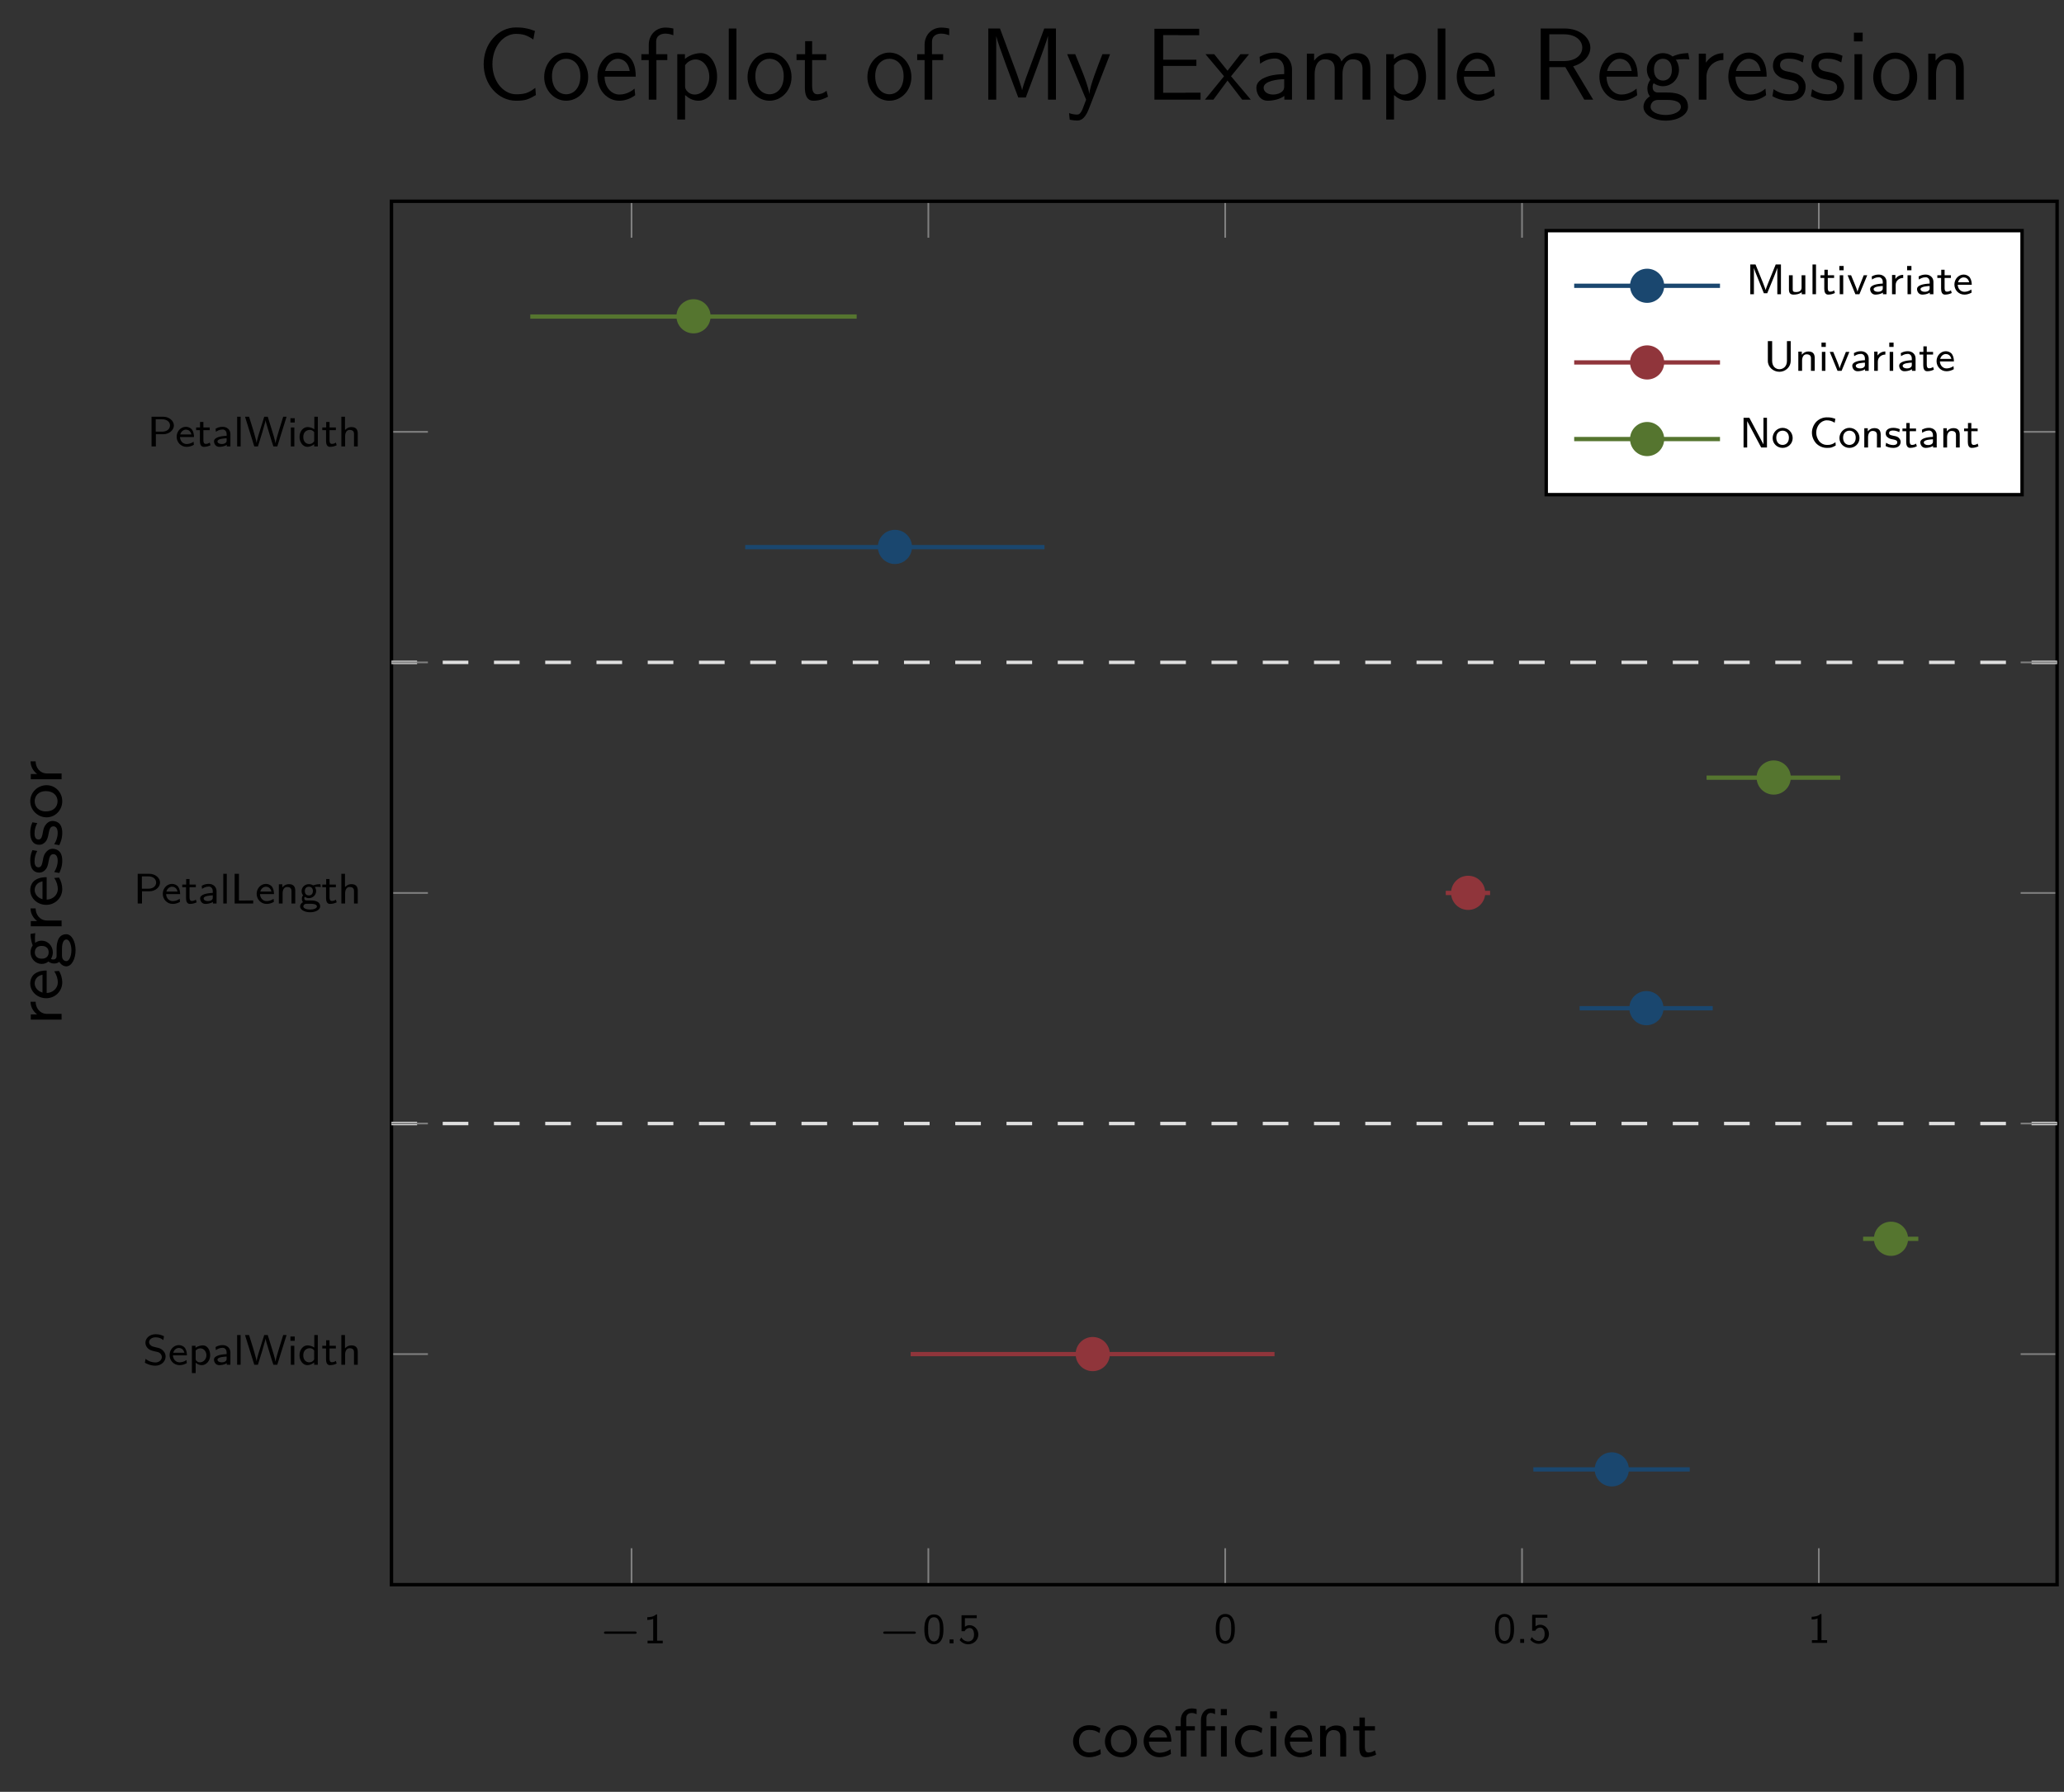 <?xml version="1.0" encoding="UTF-8"?>
<svg xmlns="http://www.w3.org/2000/svg" xmlns:xlink="http://www.w3.org/1999/xlink" width="239.777pt" height="208.204pt" viewBox="0 0 239.777 208.204" version="1.2">
<rect x="0" y="0" width="239.777" height="208.204" fill="#333333" stroke="none"/>
<defs>
<g>
<symbol overflow="visible" id="glyph0-0">
<path style="stroke:none;" d=""/>
</symbol>
<symbol overflow="visible" id="glyph0-1">
<path style="stroke:none;" d="M 4.375 -1.109 C 4.453 -1.109 4.594 -1.109 4.594 -1.234 C 4.594 -1.375 4.453 -1.375 4.375 -1.375 L 1.016 -1.375 C 0.922 -1.375 0.797 -1.375 0.797 -1.234 C 0.797 -1.109 0.922 -1.109 1.016 -1.109 Z M 4.375 -1.109 "/>
</symbol>
<symbol overflow="visible" id="glyph1-0">
<path style="stroke:none;" d=""/>
</symbol>
<symbol overflow="visible" id="glyph1-1">
<path style="stroke:none;" d="M 2.25 0 L 2.25 -0.312 L 1.594 -0.312 L 1.594 -3.359 L 1.484 -3.359 C 1.156 -3.062 0.75 -3.047 0.453 -3.031 L 0.453 -2.719 C 0.656 -2.734 0.906 -2.734 1.141 -2.844 L 1.141 -0.312 L 0.484 -0.312 L 0.484 0 Z M 2.25 0 "/>
</symbol>
<symbol overflow="visible" id="glyph1-2">
<path style="stroke:none;" d="M 2.422 -1.609 C 2.422 -1.859 2.422 -2.438 2.188 -2.844 C 1.938 -3.297 1.562 -3.359 1.312 -3.359 C 1.094 -3.359 0.703 -3.297 0.453 -2.859 C 0.219 -2.469 0.203 -1.922 0.203 -1.609 C 0.203 -1.25 0.234 -0.797 0.438 -0.422 C 0.656 -0.016 1.031 0.109 1.312 0.109 C 1.812 0.109 2.094 -0.188 2.234 -0.5 C 2.406 -0.844 2.422 -1.312 2.422 -1.609 Z M 2 -1.672 C 2 -1.344 2 -0.984 1.875 -0.656 C 1.734 -0.297 1.484 -0.219 1.312 -0.219 C 1.109 -0.219 0.875 -0.344 0.75 -0.703 C 0.641 -1 0.641 -1.312 0.641 -1.672 C 0.641 -2.141 0.641 -3.031 1.312 -3.031 C 2 -3.031 2 -2.141 2 -1.672 Z M 2 -1.672 "/>
</symbol>
<symbol overflow="visible" id="glyph1-3">
<path style="stroke:none;" d="M 0.953 0 L 0.953 -0.453 L 0.5 -0.453 L 0.5 0 Z M 0.953 0 "/>
</symbol>
<symbol overflow="visible" id="glyph1-4">
<path style="stroke:none;" d="M 2.375 -1.016 C 2.375 -1.625 1.906 -2.109 1.359 -2.109 C 1.156 -2.109 0.969 -2.047 0.812 -1.922 L 0.812 -2.922 L 2.188 -2.922 L 2.188 -3.266 L 0.422 -3.266 L 0.422 -1.406 L 0.781 -1.406 C 0.906 -1.672 1.141 -1.781 1.359 -1.781 C 1.562 -1.781 1.875 -1.656 1.875 -1.016 C 1.875 -0.375 1.453 -0.219 1.203 -0.219 C 0.875 -0.219 0.562 -0.391 0.391 -0.688 L 0.203 -0.375 C 0.438 -0.078 0.812 0.109 1.203 0.109 C 1.859 0.109 2.375 -0.406 2.375 -1.016 Z M 2.375 -1.016 "/>
</symbol>
<symbol overflow="visible" id="glyph1-5">
<path style="stroke:none;" d="M 2.641 -0.953 C 2.641 -1.359 2.406 -1.578 2.297 -1.688 C 2.094 -1.891 1.859 -1.953 1.484 -2.031 C 1.172 -2.109 1.016 -2.141 0.906 -2.266 C 0.828 -2.328 0.719 -2.438 0.719 -2.625 C 0.719 -2.906 1 -3.188 1.484 -3.188 C 1.859 -3.188 2.125 -3.078 2.375 -2.859 L 2.453 -3.312 C 2.141 -3.469 1.859 -3.547 1.484 -3.547 C 0.734 -3.547 0.297 -3.047 0.297 -2.562 C 0.297 -2.359 0.359 -2.125 0.594 -1.891 C 0.812 -1.688 1.047 -1.641 1.359 -1.562 C 1.781 -1.469 1.891 -1.453 2.031 -1.297 C 2.125 -1.203 2.203 -1.062 2.203 -0.891 C 2.203 -0.594 1.922 -0.266 1.453 -0.266 C 1.156 -0.266 0.703 -0.359 0.312 -0.688 L 0.234 -0.234 C 0.484 -0.094 0.891 0.109 1.453 0.109 C 2.141 0.109 2.641 -0.391 2.641 -0.953 Z M 2.641 -0.953 "/>
</symbol>
<symbol overflow="visible" id="glyph1-6">
<path style="stroke:none;" d="M 2.188 -1.094 C 2.188 -1.312 2.156 -1.656 1.969 -1.938 C 1.781 -2.188 1.484 -2.281 1.25 -2.281 C 0.641 -2.281 0.172 -1.75 0.172 -1.125 C 0.172 -0.484 0.672 0.047 1.328 0.047 C 1.609 0.047 1.906 -0.031 2.172 -0.188 L 2.141 -0.547 C 1.859 -0.344 1.547 -0.281 1.328 -0.281 C 0.906 -0.281 0.578 -0.625 0.562 -1.094 Z M 1.891 -1.391 L 0.594 -1.391 C 0.703 -1.781 1 -1.953 1.25 -1.953 C 1.469 -1.953 1.781 -1.844 1.891 -1.391 Z M 1.891 -1.391 "/>
</symbol>
<symbol overflow="visible" id="glyph1-7">
<path style="stroke:none;" d="M 2.547 -1.109 C 2.547 -1.703 2.219 -2.25 1.719 -2.25 C 1.5 -2.25 1.125 -2.188 0.844 -1.969 L 0.844 -2.203 L 0.422 -2.203 L 0.422 0.969 L 0.859 0.969 L 0.859 -0.234 C 1.125 0 1.406 0.047 1.562 0.047 C 2.094 0.047 2.547 -0.453 2.547 -1.109 Z M 2.109 -1.109 C 2.109 -0.609 1.734 -0.281 1.344 -0.281 C 1.281 -0.281 1.156 -0.281 1.031 -0.391 C 0.875 -0.5 0.859 -0.578 0.859 -0.672 L 0.859 -1.656 C 0.969 -1.781 1.156 -1.906 1.406 -1.906 C 1.797 -1.906 2.109 -1.547 2.109 -1.109 Z M 2.109 -1.109 "/>
</symbol>
<symbol overflow="visible" id="glyph1-8">
<path style="stroke:none;" d="M 2.172 0 L 2.172 -1.438 C 2.172 -1.938 1.781 -2.281 1.281 -2.281 C 0.969 -2.281 0.734 -2.219 0.453 -2.062 L 0.484 -1.703 C 0.656 -1.812 0.891 -1.969 1.281 -1.969 C 1.5 -1.969 1.734 -1.797 1.734 -1.422 L 1.734 -1.234 C 1 -1.203 0.266 -1.047 0.266 -0.594 C 0.266 -0.344 0.438 0.047 0.875 0.047 C 1.094 0.047 1.484 0 1.75 -0.188 L 1.75 0 Z M 1.734 -0.703 C 1.734 -0.609 1.734 -0.484 1.562 -0.375 C 1.406 -0.281 1.203 -0.281 1.156 -0.281 C 0.875 -0.281 0.672 -0.406 0.672 -0.594 C 0.672 -0.906 1.516 -0.938 1.734 -0.953 Z M 1.734 -0.703 "/>
</symbol>
<symbol overflow="visible" id="glyph1-9">
<path style="stroke:none;" d="M 0.828 0 L 0.828 -3.453 L 0.422 -3.453 L 0.422 0 Z M 0.828 0 "/>
</symbol>
<symbol overflow="visible" id="glyph1-10">
<path style="stroke:none;" d="M 4.906 -3.453 L 4.516 -3.453 L 4.031 -1.891 C 4 -1.781 3.656 -0.672 3.625 -0.391 L 3.609 -0.391 C 3.594 -0.656 3.234 -1.812 3.219 -1.844 L 2.719 -3.453 L 2.312 -3.453 L 1.844 -1.953 C 1.781 -1.781 1.453 -0.719 1.422 -0.406 C 1.391 -0.703 1.031 -1.891 1.016 -1.953 L 0.547 -3.453 L 0.078 -3.453 L 1.156 0 L 1.578 0 L 2.094 -1.672 L 2.328 -2.5 C 2.406 -2.75 2.453 -2.922 2.469 -3.047 C 2.5 -2.812 2.625 -2.406 2.719 -2.109 L 3.125 -0.766 L 3.375 0 L 3.828 0 Z M 4.906 -3.453 "/>
</symbol>
<symbol overflow="visible" id="glyph1-11">
<path style="stroke:none;" d="M 0.828 0 L 0.828 -2.203 L 0.422 -2.203 L 0.422 0 Z M 0.875 -2.781 L 0.875 -3.281 L 0.375 -3.281 L 0.375 -2.781 Z M 0.875 -2.781 "/>
</symbol>
<symbol overflow="visible" id="glyph1-12">
<path style="stroke:none;" d="M 2.297 0 L 2.297 -3.453 L 1.891 -3.453 L 1.891 -2 C 1.562 -2.219 1.234 -2.25 1.094 -2.25 C 0.578 -2.25 0.172 -1.734 0.172 -1.109 C 0.172 -0.469 0.578 0.047 1.078 0.047 C 1.391 0.047 1.672 -0.094 1.875 -0.266 L 1.875 0 Z M 1.875 -0.609 C 1.75 -0.406 1.562 -0.281 1.312 -0.281 C 0.969 -0.281 0.609 -0.516 0.609 -1.094 C 0.609 -1.719 1.031 -1.922 1.375 -1.922 C 1.562 -1.922 1.734 -1.844 1.875 -1.672 Z M 1.875 -0.609 "/>
</symbol>
<symbol overflow="visible" id="glyph1-13">
<path style="stroke:none;" d="M 1.766 -0.141 L 1.672 -0.453 C 1.516 -0.328 1.344 -0.297 1.203 -0.297 C 0.984 -0.297 0.938 -0.5 0.938 -0.719 L 0.938 -1.891 L 1.672 -1.891 L 1.672 -2.203 L 0.938 -2.203 L 0.938 -2.844 L 0.547 -2.844 L 0.547 -2.203 L 0.094 -2.203 L 0.094 -1.891 L 0.531 -1.891 L 0.531 -0.641 C 0.531 -0.297 0.625 0.047 0.984 0.047 C 1.344 0.047 1.609 -0.062 1.766 -0.141 Z M 1.766 -0.141 "/>
</symbol>
<symbol overflow="visible" id="glyph1-14">
<path style="stroke:none;" d="M 2.312 0 L 2.312 -1.469 C 2.312 -1.859 2.203 -2.25 1.578 -2.25 C 1.156 -2.25 0.922 -2 0.828 -1.906 L 0.828 -3.453 L 0.406 -3.453 L 0.406 0 L 0.844 0 L 0.844 -1.203 C 0.844 -1.531 0.984 -1.922 1.359 -1.922 C 1.875 -1.922 1.875 -1.578 1.875 -1.438 L 1.875 0 Z M 2.312 0 "/>
</symbol>
<symbol overflow="visible" id="glyph1-15">
<path style="stroke:none;" d="M 3.078 -2.438 C 3.078 -2.969 2.547 -3.453 1.828 -3.453 L 0.484 -3.453 L 0.484 0 L 0.984 0 L 0.984 -1.422 L 1.859 -1.422 C 2.5 -1.422 3.078 -1.875 3.078 -2.438 Z M 2.625 -2.438 C 2.625 -2.031 2.281 -1.719 1.703 -1.719 L 0.969 -1.719 L 0.969 -3.156 L 1.703 -3.156 C 2.266 -3.156 2.625 -2.859 2.625 -2.438 Z M 2.625 -2.438 "/>
</symbol>
<symbol overflow="visible" id="glyph1-16">
<path style="stroke:none;" d="M 2.641 0 L 2.641 -0.359 L 1.234 -0.344 L 0.984 -0.344 L 0.984 -3.453 L 0.484 -3.453 L 0.484 0 Z M 2.641 0 "/>
</symbol>
<symbol overflow="visible" id="glyph1-17">
<path style="stroke:none;" d="M 2.312 0 L 2.312 -1.469 C 2.312 -1.859 2.203 -2.25 1.578 -2.25 C 1.297 -2.25 1.031 -2.141 0.812 -1.875 L 0.812 -2.234 L 0.406 -2.234 L 0.406 0 L 0.844 0 L 0.844 -1.203 C 0.844 -1.531 0.984 -1.922 1.359 -1.922 C 1.875 -1.922 1.875 -1.578 1.875 -1.438 L 1.875 0 Z M 2.312 0 "/>
</symbol>
<symbol overflow="visible" id="glyph1-18">
<path style="stroke:none;" d="M 2.562 -1.922 L 2.5 -2.25 C 2.391 -2.25 2.062 -2.25 1.672 -2.109 C 1.484 -2.219 1.312 -2.25 1.172 -2.25 C 0.688 -2.25 0.328 -1.875 0.328 -1.453 C 0.328 -1.266 0.375 -1.094 0.5 -0.953 C 0.422 -0.875 0.359 -0.734 0.359 -0.547 C 0.359 -0.344 0.438 -0.219 0.484 -0.156 C 0.203 0 0.156 0.219 0.156 0.344 C 0.156 0.719 0.672 1.016 1.312 1.016 C 1.969 1.016 2.484 0.719 2.484 0.344 C 2.484 -0.359 1.609 -0.359 1.406 -0.359 L 0.938 -0.359 C 0.859 -0.359 0.641 -0.359 0.641 -0.609 C 0.641 -0.719 0.688 -0.766 0.688 -0.781 C 0.859 -0.672 1.031 -0.625 1.172 -0.625 C 1.656 -0.625 2.016 -1.016 2.016 -1.438 C 2.016 -1.594 1.969 -1.75 1.891 -1.875 C 1.859 -1.906 1.859 -1.922 1.859 -1.922 C 1.859 -1.938 2.156 -1.938 2.188 -1.938 C 2.188 -1.938 2.375 -1.938 2.562 -1.922 Z M 1.641 -1.453 C 1.641 -1.062 1.391 -0.938 1.172 -0.938 C 0.906 -0.938 0.703 -1.109 0.703 -1.438 C 0.703 -1.828 0.953 -1.953 1.172 -1.953 C 1.438 -1.953 1.641 -1.781 1.641 -1.453 Z M 2.109 0.344 C 2.109 0.562 1.734 0.703 1.312 0.703 C 0.906 0.703 0.531 0.562 0.531 0.344 C 0.531 0.328 0.531 0.031 0.922 0.031 L 1.406 0.031 C 1.516 0.031 2.109 0.031 2.109 0.344 Z M 2.109 0.344 "/>
</symbol>
<symbol overflow="visible" id="glyph1-19">
<path style="stroke:none;" d="M 4.078 0 L 4.078 -3.453 L 3.469 -3.453 L 2.766 -1.719 C 2.703 -1.578 2.344 -0.703 2.297 -0.484 C 2.266 -0.641 2.031 -1.203 1.984 -1.344 L 1.125 -3.453 L 0.516 -3.453 L 0.516 0 L 0.938 0 L 0.938 -3.047 C 0.984 -2.875 1.234 -2.219 1.266 -2.172 L 2.094 -0.109 L 2.484 -0.109 L 3.234 -1.938 C 3.234 -1.938 3.578 -2.781 3.656 -3.062 L 3.656 0 Z M 4.078 0 "/>
</symbol>
<symbol overflow="visible" id="glyph1-20">
<path style="stroke:none;" d="M 2.312 0 L 2.312 -2.203 L 1.875 -2.203 L 1.875 -0.766 C 1.875 -0.375 1.547 -0.25 1.25 -0.25 C 0.891 -0.25 0.844 -0.344 0.844 -0.578 L 0.844 -2.203 L 0.406 -2.203 L 0.406 -0.547 C 0.406 -0.094 0.609 0.047 0.953 0.047 C 1.156 0.047 1.594 0.016 1.891 -0.234 L 1.891 0 Z M 2.312 0 "/>
</symbol>
<symbol overflow="visible" id="glyph1-21">
<path style="stroke:none;" d="M 2.359 -2.203 L 1.953 -2.203 C 1.281 -0.547 1.25 -0.406 1.234 -0.297 L 1.219 -0.297 C 1.188 -0.484 1.047 -0.828 0.891 -1.219 L 0.484 -2.203 L 0.078 -2.203 L 0.984 0 L 1.453 0 Z M 2.359 -2.203 "/>
</symbol>
<symbol overflow="visible" id="glyph1-22">
<path style="stroke:none;" d="M 1.719 -1.891 L 1.719 -2.25 C 1.312 -2.25 1 -2.047 0.812 -1.781 L 0.812 -2.234 L 0.422 -2.234 L 0.422 0 L 0.844 0 L 0.844 -1.062 C 0.844 -1.594 1.281 -1.891 1.719 -1.891 Z M 1.719 -1.891 "/>
</symbol>
<symbol overflow="visible" id="glyph1-23">
<path style="stroke:none;" d="M 3.141 -1.156 L 3.141 -3.453 L 2.703 -3.453 L 2.703 -1.156 C 2.703 -0.484 2.25 -0.188 1.828 -0.188 C 1.406 -0.188 0.984 -0.5 0.984 -1.156 L 0.984 -3.453 L 0.484 -3.453 L 0.484 -1.156 C 0.484 -0.438 1.109 0.109 1.828 0.109 C 2.531 0.109 3.141 -0.438 3.141 -1.156 Z M 3.141 -1.156 "/>
</symbol>
<symbol overflow="visible" id="glyph1-24">
<path style="stroke:none;" d="M 3.219 0 L 3.219 -3.453 L 2.812 -3.453 L 2.812 -0.391 L 2.797 -0.391 L 1.172 -3.453 L 0.5 -3.453 L 0.5 0 L 0.922 0 L 0.922 -3.062 L 2.547 0 Z M 3.219 0 "/>
</symbol>
<symbol overflow="visible" id="glyph1-25">
<path style="stroke:none;" d="M 2.484 -1.094 C 2.484 -1.75 1.969 -2.281 1.312 -2.281 C 0.672 -2.281 0.156 -1.734 0.156 -1.094 C 0.156 -0.453 0.672 0.047 1.312 0.047 C 1.969 0.047 2.484 -0.453 2.484 -1.094 Z M 2.047 -1.141 C 2.047 -0.578 1.703 -0.297 1.312 -0.297 C 0.922 -0.297 0.578 -0.578 0.578 -1.141 C 0.578 -1.703 0.953 -1.953 1.312 -1.953 C 1.688 -1.953 2.047 -1.688 2.047 -1.141 Z M 2.047 -1.141 "/>
</symbol>
<symbol overflow="visible" id="glyph1-26">
<path style="stroke:none;" d="M 3.094 -0.234 L 3.062 -0.609 C 2.906 -0.5 2.75 -0.406 2.578 -0.359 C 2.406 -0.297 2.219 -0.297 2.047 -0.297 C 1.719 -0.297 1.406 -0.453 1.188 -0.703 C 0.953 -1 0.828 -1.359 0.828 -1.719 C 0.828 -2.094 0.953 -2.453 1.188 -2.734 C 1.406 -2.984 1.719 -3.156 2.047 -3.156 C 2.203 -3.156 2.359 -3.141 2.516 -3.094 C 2.672 -3.047 2.828 -2.969 2.969 -2.875 L 3.047 -3.328 C 2.875 -3.391 2.719 -3.438 2.547 -3.469 C 2.391 -3.5 2.219 -3.5 2.047 -3.5 C 1.594 -3.5 1.156 -3.312 0.828 -2.984 C 0.516 -2.641 0.328 -2.188 0.328 -1.719 C 0.328 -1.25 0.516 -0.812 0.828 -0.469 C 1.156 -0.141 1.594 0.047 2.047 0.047 C 2.234 0.047 2.422 0.047 2.594 0 C 2.766 -0.047 2.938 -0.141 3.094 -0.234 Z M 3.094 -0.234 "/>
</symbol>
<symbol overflow="visible" id="glyph1-27">
<path style="stroke:none;" d="M 1.906 -0.641 C 1.906 -0.734 1.891 -0.922 1.688 -1.125 C 1.5 -1.281 1.328 -1.312 1.078 -1.359 C 0.797 -1.422 0.562 -1.453 0.562 -1.672 C 0.562 -1.969 0.922 -1.969 1 -1.969 C 1.281 -1.969 1.5 -1.906 1.75 -1.781 L 1.812 -2.125 C 1.469 -2.266 1.234 -2.281 1.047 -2.281 C 0.922 -2.281 0.172 -2.281 0.172 -1.625 C 0.172 -1.391 0.297 -1.25 0.375 -1.203 C 0.547 -1.031 0.75 -0.984 1.016 -0.938 C 1.25 -0.891 1.516 -0.844 1.516 -0.594 C 1.516 -0.281 1.109 -0.281 1.031 -0.281 C 0.719 -0.281 0.422 -0.406 0.219 -0.547 L 0.156 -0.172 C 0.312 -0.078 0.625 0.047 1.031 0.047 C 1.25 0.047 1.469 0.016 1.656 -0.125 C 1.844 -0.266 1.906 -0.484 1.906 -0.641 Z M 1.906 -0.641 "/>
</symbol>
<symbol overflow="visible" id="glyph2-0">
<path style="stroke:none;" d=""/>
</symbol>
<symbol overflow="visible" id="glyph2-1">
<path style="stroke:none;" d="M 3.5 -0.281 L 3.453 -0.859 C 3.062 -0.609 2.625 -0.469 2.141 -0.469 C 1.406 -0.469 0.969 -1.062 0.969 -1.766 C 0.969 -2.375 1.297 -3.094 2.156 -3.094 C 2.703 -3.094 2.953 -2.984 3.359 -2.734 L 3.453 -3.297 C 2.984 -3.547 2.781 -3.641 2.156 -3.641 C 0.969 -3.641 0.281 -2.688 0.281 -1.766 C 0.281 -0.797 1.047 0.078 2.125 0.078 C 2.688 0.078 3.156 -0.094 3.5 -0.281 Z M 3.5 -0.281 "/>
</symbol>
<symbol overflow="visible" id="glyph2-2">
<path style="stroke:none;" d="M 3.969 -1.734 C 3.969 -2.781 3.141 -3.641 2.109 -3.641 C 1.078 -3.641 0.234 -2.781 0.234 -1.734 C 0.234 -0.734 1.078 0.078 2.109 0.078 C 3.141 0.078 3.969 -0.734 3.969 -1.734 Z M 3.281 -1.828 C 3.281 -0.922 2.719 -0.469 2.109 -0.469 C 1.469 -0.469 0.922 -0.922 0.922 -1.828 C 0.922 -2.719 1.516 -3.125 2.109 -3.125 C 2.703 -3.125 3.281 -2.703 3.281 -1.828 Z M 3.281 -1.828 "/>
</symbol>
<symbol overflow="visible" id="glyph2-3">
<path style="stroke:none;" d="M 3.5 -1.734 C 3.5 -2.109 3.453 -2.641 3.141 -3.094 C 2.859 -3.5 2.375 -3.641 2 -3.641 C 1.031 -3.641 0.281 -2.797 0.281 -1.781 C 0.281 -0.766 1.078 0.078 2.125 0.078 C 2.578 0.078 3.062 -0.062 3.453 -0.297 L 3.406 -0.859 C 2.969 -0.547 2.469 -0.438 2.125 -0.438 C 1.438 -0.438 0.906 -1.016 0.891 -1.734 Z M 3.016 -2.219 L 0.938 -2.219 C 1.125 -2.844 1.594 -3.125 2 -3.125 C 2.344 -3.125 2.859 -2.953 3.016 -2.219 Z M 3.016 -2.219 "/>
</symbol>
<symbol overflow="visible" id="glyph2-4">
<path style="stroke:none;" d="M 6.203 -4.797 L 6.203 -5.516 L 5.5 -5.516 L 5.5 -4.797 Z M 6.188 0 L 6.188 -3.531 L 5.516 -3.531 L 5.516 0 Z M 4.828 -3.031 L 4.828 -3.531 L 3.828 -3.531 L 3.828 -4.453 C 3.828 -4.922 4.094 -5.062 4.328 -5.062 C 4.562 -5.062 4.75 -4.969 4.828 -4.922 L 4.828 -5.516 C 4.641 -5.578 4.578 -5.594 4.328 -5.594 C 3.688 -5.594 3.188 -5.016 3.188 -4.219 L 3.188 0 L 3.844 0 L 3.844 -3.031 Z M 2.688 -4.922 L 2.688 -5.516 C 2.609 -5.531 2.375 -5.594 2.109 -5.594 C 1.375 -5.594 0.844 -5 0.844 -4.219 L 0.844 -3.531 L 0.234 -3.531 L 0.234 -3.031 L 0.844 -3.031 L 0.844 0 L 1.516 0 L 1.516 -3.031 L 2.484 -3.031 L 2.484 -3.531 L 1.484 -3.531 L 1.484 -4.438 C 1.484 -4.984 1.891 -5.062 2.109 -5.062 C 2.297 -5.062 2.5 -5.016 2.688 -4.922 Z M 2.688 -4.922 "/>
</symbol>
<symbol overflow="visible" id="glyph2-5">
<path style="stroke:none;" d="M 1.328 0 L 1.328 -3.531 L 0.672 -3.531 L 0.672 0 Z M 1.406 -4.438 L 1.406 -5.25 L 0.609 -5.25 L 0.609 -4.438 Z M 1.406 -4.438 "/>
</symbol>
<symbol overflow="visible" id="glyph2-6">
<path style="stroke:none;" d="M 3.688 0 L 3.688 -2.344 C 3.688 -2.969 3.516 -3.609 2.531 -3.609 C 2.078 -3.609 1.641 -3.422 1.297 -3 L 1.297 -3.578 L 0.656 -3.578 L 0.656 0 L 1.344 0 L 1.344 -1.922 C 1.344 -2.453 1.578 -3.078 2.188 -3.078 C 3 -3.078 3 -2.531 3 -2.297 L 3 0 Z M 3.688 0 "/>
</symbol>
<symbol overflow="visible" id="glyph2-7">
<path style="stroke:none;" d="M 2.812 -0.219 L 2.672 -0.719 C 2.406 -0.531 2.141 -0.469 1.906 -0.469 C 1.578 -0.469 1.5 -0.797 1.5 -1.156 L 1.5 -3.031 L 2.672 -3.031 L 2.672 -3.531 L 1.5 -3.531 L 1.5 -4.531 L 0.875 -4.531 L 0.875 -3.531 L 0.156 -3.531 L 0.156 -3.031 L 0.859 -3.031 L 0.859 -1.016 C 0.859 -0.484 0.984 0.078 1.562 0.078 C 2.141 0.078 2.578 -0.109 2.812 -0.219 Z M 2.812 -0.219 "/>
</symbol>
<symbol overflow="visible" id="glyph3-0">
<path style="stroke:none;" d=""/>
</symbol>
<symbol overflow="visible" id="glyph3-1">
<path style="stroke:none;" d="M -3.016 -2.75 L -3.609 -2.75 C -3.594 -2.094 -3.266 -1.609 -2.844 -1.281 L -3.578 -1.281 L -3.578 -0.672 L 0 -0.672 L 0 -1.344 L -1.688 -1.344 C -2.547 -1.344 -3.016 -2.062 -3.016 -2.75 Z M -3.016 -2.75 "/>
</symbol>
<symbol overflow="visible" id="glyph3-2">
<path style="stroke:none;" d="M -1.734 -3.5 C -2.109 -3.5 -2.641 -3.453 -3.094 -3.141 C -3.5 -2.859 -3.641 -2.375 -3.641 -2 C -3.641 -1.031 -2.797 -0.281 -1.781 -0.281 C -0.766 -0.281 0.078 -1.078 0.078 -2.125 C 0.078 -2.578 -0.062 -3.062 -0.297 -3.453 L -0.859 -3.406 C -0.547 -2.969 -0.438 -2.469 -0.438 -2.125 C -0.438 -1.438 -1.016 -0.906 -1.734 -0.891 Z M -2.219 -3.016 L -2.219 -0.938 C -2.844 -1.125 -3.125 -1.594 -3.125 -2 C -3.125 -2.344 -2.953 -2.859 -2.219 -3.016 Z M -2.219 -3.016 "/>
</symbol>
<symbol overflow="visible" id="glyph3-3">
<path style="stroke:none;" d="M -3.062 -4.094 L -3.609 -4 C -3.609 -3.812 -3.594 -3.281 -3.359 -2.688 L -3.359 -2.672 C -3.547 -2.375 -3.609 -2.109 -3.609 -1.875 C -3.609 -1.094 -3 -0.516 -2.312 -0.516 C -2.031 -0.516 -1.75 -0.609 -1.531 -0.797 C -1.391 -0.688 -1.172 -0.562 -0.859 -0.562 C -0.562 -0.562 -0.359 -0.688 -0.266 -0.766 C -0.016 -0.328 0.359 -0.234 0.547 -0.234 C 1.156 -0.234 1.625 -1.078 1.625 -2.109 C 1.625 -3.141 1.156 -3.969 0.547 -3.969 C -0.578 -3.969 -0.578 -2.578 -0.578 -2.234 L -0.578 -1.5 C -0.578 -1.375 -0.578 -1.031 -0.984 -1.031 C -1.141 -1.031 -1.219 -1.094 -1.234 -1.094 C -1.062 -1.375 -1.016 -1.656 -1.016 -1.859 C -1.016 -2.641 -1.625 -3.219 -2.297 -3.219 C -2.562 -3.219 -2.781 -3.156 -3 -3.016 C -3.047 -2.969 -3.062 -2.969 -3.062 -2.969 C -3.094 -2.969 -3.094 -3.453 -3.094 -3.5 C -3.094 -3.5 -3.094 -3.797 -3.062 -4.094 Z M -2.312 -2.609 C -1.688 -2.609 -1.5 -2.219 -1.5 -1.875 C -1.5 -1.438 -1.766 -1.125 -2.297 -1.125 C -2.922 -1.125 -3.109 -1.531 -3.109 -1.859 C -3.109 -2.297 -2.844 -2.609 -2.312 -2.609 Z M 0.562 -3.359 C 0.891 -3.359 1.141 -2.766 1.141 -2.109 C 1.141 -1.438 0.891 -0.844 0.562 -0.844 C 0.516 -0.844 0.047 -0.844 0.047 -1.484 L 0.047 -2.25 C 0.047 -2.422 0.047 -3.359 0.562 -3.359 Z M 0.562 -3.359 "/>
</symbol>
<symbol overflow="visible" id="glyph3-4">
<path style="stroke:none;" d="M -1.031 -3.047 C -1.172 -3.047 -1.484 -3.031 -1.781 -2.688 C -2.047 -2.391 -2.109 -2.109 -2.172 -1.734 C -2.266 -1.266 -2.328 -0.891 -2.688 -0.891 C -3.141 -0.891 -3.141 -1.469 -3.141 -1.594 C -3.141 -2.047 -3.047 -2.391 -2.828 -2.797 L -3.391 -2.891 C -3.625 -2.359 -3.641 -1.953 -3.641 -1.672 C -3.641 -1.469 -3.641 -0.281 -2.594 -0.281 C -2.219 -0.281 -2.016 -0.484 -1.906 -0.594 C -1.641 -0.859 -1.578 -1.203 -1.5 -1.625 C -1.422 -2 -1.344 -2.422 -0.953 -2.422 C -0.453 -2.422 -0.453 -1.766 -0.453 -1.656 C -0.453 -1.141 -0.641 -0.672 -0.859 -0.344 L -0.266 -0.234 C -0.141 -0.516 0.078 -0.984 0.078 -1.656 C 0.078 -2.016 0.031 -2.359 -0.188 -2.656 C -0.406 -2.938 -0.766 -3.047 -1.031 -3.047 Z M -1.031 -3.047 "/>
</symbol>
<symbol overflow="visible" id="glyph3-5">
<path style="stroke:none;" d="M -1.734 -3.969 C -2.781 -3.969 -3.641 -3.141 -3.641 -2.109 C -3.641 -1.078 -2.781 -0.234 -1.734 -0.234 C -0.734 -0.234 0.078 -1.078 0.078 -2.109 C 0.078 -3.141 -0.734 -3.969 -1.734 -3.969 Z M -1.828 -3.281 C -0.922 -3.281 -0.469 -2.719 -0.469 -2.109 C -0.469 -1.469 -0.922 -0.922 -1.828 -0.922 C -2.719 -0.922 -3.125 -1.516 -3.125 -2.109 C -3.125 -2.703 -2.703 -3.281 -1.828 -3.281 Z M -1.828 -3.281 "/>
</symbol>
<symbol overflow="visible" id="glyph4-0">
<path style="stroke:none;" d=""/>
</symbol>
<symbol overflow="visible" id="glyph4-1">
<path style="stroke:none;" d="M 6.844 -0.531 L 6.781 -1.375 C 6.453 -1.125 6.109 -0.891 5.719 -0.766 C 5.328 -0.641 4.922 -0.625 4.531 -0.625 C 3.766 -0.625 3.078 -1.047 2.594 -1.656 C 2.047 -2.359 1.797 -3.234 1.797 -4.125 C 1.797 -5.031 2.047 -5.922 2.594 -6.625 C 3.078 -7.234 3.766 -7.641 4.531 -7.641 C 4.875 -7.641 5.234 -7.609 5.578 -7.5 C 5.922 -7.375 6.25 -7.203 6.547 -6.984 L 6.734 -7.984 C 6.375 -8.125 6.016 -8.234 5.641 -8.297 C 5.281 -8.375 4.891 -8.391 4.531 -8.391 C 3.5 -8.391 2.547 -7.922 1.875 -7.141 C 1.141 -6.328 0.781 -5.234 0.781 -4.125 C 0.781 -3.031 1.141 -1.953 1.875 -1.125 C 2.547 -0.359 3.5 0.125 4.531 0.125 C 4.922 0.125 5.344 0.109 5.734 0 C 6.141 -0.125 6.5 -0.328 6.844 -0.531 Z M 6.844 -0.531 "/>
</symbol>
<symbol overflow="visible" id="glyph4-2">
<path style="stroke:none;" d="M 5.469 -2.625 C 5.469 -4.234 4.281 -5.469 2.922 -5.469 C 1.516 -5.469 0.359 -4.203 0.359 -2.625 C 0.359 -1.062 1.547 0.125 2.906 0.125 C 4.312 0.125 5.469 -1.078 5.469 -2.625 Z M 4.562 -2.734 C 4.562 -1.281 3.719 -0.625 2.922 -0.625 C 2.062 -0.625 1.266 -1.328 1.266 -2.734 C 1.266 -4.172 2.156 -4.75 2.906 -4.75 C 3.734 -4.75 4.562 -4.125 4.562 -2.734 Z M 4.562 -2.734 "/>
</symbol>
<symbol overflow="visible" id="glyph4-3">
<path style="stroke:none;" d="M 4.844 -2.672 C 4.844 -3.188 4.797 -3.922 4.422 -4.547 C 3.922 -5.375 3.094 -5.469 2.75 -5.469 C 1.469 -5.469 0.391 -4.234 0.391 -2.672 C 0.391 -1.109 1.531 0.125 2.922 0.125 C 3.469 0.125 4.125 -0.031 4.781 -0.516 C 4.781 -0.562 4.734 -0.953 4.734 -0.953 C 4.734 -0.953 4.703 -1.219 4.703 -1.281 C 4 -0.672 3.297 -0.594 2.938 -0.594 C 2.031 -0.594 1.234 -1.422 1.219 -2.672 Z M 4.141 -3.328 L 1.281 -3.328 C 1.484 -4.125 2.047 -4.75 2.75 -4.75 C 3.125 -4.75 3.938 -4.578 4.141 -3.328 Z M 4.141 -3.328 "/>
</symbol>
<symbol overflow="visible" id="glyph4-4">
<path style="stroke:none;" d="M 4.031 -7.484 L 4.031 -8.266 C 3.953 -8.281 3.562 -8.375 3.125 -8.375 C 1.984 -8.375 1.172 -7.516 1.172 -6.359 L 1.172 -5.281 L 0.312 -5.281 L 0.312 -4.594 L 1.172 -4.594 L 1.172 0 L 2.062 0 L 2.062 -4.594 L 3.328 -4.594 L 3.328 -5.281 L 2.031 -5.281 L 2.031 -6.719 C 2.031 -7.531 2.719 -7.672 3.109 -7.672 C 3.531 -7.672 3.891 -7.531 4.031 -7.484 Z M 4.031 -7.484 "/>
</symbol>
<symbol overflow="visible" id="glyph4-5">
<path style="stroke:none;" d="M 5.547 -2.656 C 5.547 -4.094 4.781 -5.406 3.672 -5.406 C 3.188 -5.406 2.422 -5.25 1.812 -4.734 L 1.812 -5.281 L 0.922 -5.281 L 0.922 2.312 L 1.828 2.312 L 1.828 -0.531 C 2.234 -0.172 2.734 0.125 3.375 0.125 C 4.531 0.125 5.547 -1.031 5.547 -2.656 Z M 4.641 -2.641 C 4.641 -1.453 3.828 -0.594 2.938 -0.594 C 2.609 -0.594 2.375 -0.719 2.172 -0.875 C 1.875 -1.141 1.828 -1.359 1.828 -1.547 L 1.828 -4 C 2.109 -4.406 2.562 -4.672 3.047 -4.672 C 3.922 -4.672 4.641 -3.781 4.641 -2.641 Z M 4.641 -2.641 "/>
</symbol>
<symbol overflow="visible" id="glyph4-6">
<path style="stroke:none;" d="M 1.812 0 L 1.812 -8.266 L 0.922 -8.266 L 0.922 0 Z M 1.812 0 "/>
</symbol>
<symbol overflow="visible" id="glyph4-7">
<path style="stroke:none;" d="M 3.875 -0.344 L 3.703 -1.031 C 3.281 -0.672 2.844 -0.625 2.625 -0.625 C 2.109 -0.625 2.031 -1.172 2.031 -1.594 L 2.031 -4.594 L 3.672 -4.594 L 3.672 -5.281 L 2.031 -5.281 L 2.031 -6.797 L 1.219 -6.797 L 1.219 -5.281 L 0.219 -5.281 L 0.219 -4.594 L 1.188 -4.594 L 1.188 -1.391 C 1.188 -0.703 1.344 0.125 2.172 0.125 C 2.969 0.125 3.516 -0.156 3.875 -0.344 Z M 3.875 -0.344 "/>
</symbol>
<symbol overflow="visible" id="glyph4-8">
<path style="stroke:none;" d="M 8.984 0 L 8.984 -8.266 L 7.625 -8.266 L 6.266 -4.594 C 5.641 -2.922 5.172 -1.672 5.062 -1.125 L 5.047 -1.125 C 5.016 -1.328 4.859 -1.781 4.703 -2.234 C 4.484 -2.875 4.484 -2.906 4.297 -3.391 L 2.484 -8.266 L 1.125 -8.266 L 1.125 0 L 2.047 0 L 2.047 -7.344 L 2.062 -7.344 C 2.219 -6.531 4.156 -1.438 4.609 -0.25 L 5.484 -0.25 C 5.875 -1.281 7.828 -6.469 8.047 -7.359 L 8.062 -7.359 L 8.062 0 Z M 8.984 0 "/>
</symbol>
<symbol overflow="visible" id="glyph4-9">
<path style="stroke:none;" d="M 5.156 -5.281 L 4.266 -5.281 C 3.719 -3.875 2.797 -1.547 2.75 -0.688 L 2.734 -0.688 C 2.672 -1.391 2.047 -2.969 1.953 -3.203 L 1.109 -5.281 L 0.172 -5.281 L 2.375 0 L 1.969 1.078 C 1.703 1.672 1.531 1.734 1.312 1.734 C 1.141 1.734 0.766 1.703 0.391 1.562 L 0.469 2.328 C 0.531 2.344 0.922 2.422 1.312 2.422 C 1.594 2.422 2.156 2.422 2.672 1.125 Z M 5.156 -5.281 "/>
</symbol>
<symbol overflow="visible" id="glyph4-10">
<path style="stroke:none;" d="M 6.438 0 L 6.438 -0.812 L 4.875 -0.812 C 4.734 -0.812 4.594 -0.797 4.453 -0.797 L 2.094 -0.797 L 2.094 -3.922 L 5.953 -3.922 L 5.953 -4.641 L 2.094 -4.641 L 2.094 -7.5 L 3.719 -7.5 C 3.859 -7.5 4 -7.484 4.141 -7.484 L 6.281 -7.484 L 6.281 -8.234 L 1.078 -8.234 L 1.078 0 Z M 6.438 0 "/>
</symbol>
<symbol overflow="visible" id="glyph4-11">
<path style="stroke:none;" d="M 5.328 0 L 3.031 -2.719 L 5.125 -5.281 L 4.125 -5.281 L 2.625 -3.359 L 1.078 -5.281 L 0.062 -5.281 L 2.219 -2.719 L 0 0 L 0.984 0 L 2.625 -2.219 L 4.328 0 Z M 5.328 0 "/>
</symbol>
<symbol overflow="visible" id="glyph4-12">
<path style="stroke:none;" d="M 4.781 0 L 4.781 -3.484 C 4.781 -4.625 3.953 -5.469 2.844 -5.469 C 2.125 -5.469 1.594 -5.297 1.016 -4.969 L 1.078 -4.172 C 1.609 -4.562 2.156 -4.781 2.844 -4.781 C 3.391 -4.781 3.875 -4.328 3.875 -3.469 L 3.875 -2.969 C 3.328 -2.953 2.625 -2.922 1.906 -2.672 C 1.109 -2.406 0.641 -1.969 0.641 -1.375 C 0.641 -0.844 0.953 0.125 1.969 0.125 C 2.625 0.125 3.453 -0.078 3.891 -0.438 L 3.891 0 Z M 3.875 -1.594 C 3.875 -1.359 3.875 -1.078 3.484 -0.828 C 3.156 -0.625 2.75 -0.594 2.578 -0.594 C 1.922 -0.594 1.484 -0.938 1.484 -1.375 C 1.484 -2.188 3.141 -2.375 3.875 -2.375 Z M 3.875 -1.594 "/>
</symbol>
<symbol overflow="visible" id="glyph4-13">
<path style="stroke:none;" d="M 8.297 0 L 8.297 -3.578 C 8.297 -4.406 8.078 -5.406 6.688 -5.406 C 5.672 -5.406 5.125 -4.703 4.938 -4.438 C 4.734 -5.188 4.078 -5.406 3.453 -5.406 C 2.469 -5.406 1.969 -4.781 1.766 -4.531 L 1.766 -5.344 L 0.922 -5.344 L 0.922 0 L 1.828 0 L 1.828 -2.969 C 1.828 -3.75 2.125 -4.688 3 -4.688 C 4.094 -4.688 4.156 -3.938 4.156 -3.5 L 4.156 0 L 5.062 0 L 5.062 -2.969 C 5.062 -3.75 5.375 -4.688 6.234 -4.688 C 7.328 -4.688 7.391 -3.938 7.391 -3.5 L 7.391 0 Z M 8.297 0 "/>
</symbol>
<symbol overflow="visible" id="glyph4-14">
<path style="stroke:none;" d="M 7.172 0 L 4.844 -3.875 C 6.141 -4.25 6.844 -5.156 6.844 -6.031 C 6.844 -7.234 5.578 -8.266 3.891 -8.266 L 1.078 -8.266 L 1.078 0 L 2.078 0 L 2.078 -3.781 L 3.938 -3.781 L 6.141 0 Z M 5.906 -6.031 C 5.906 -5.297 5.266 -4.484 3.766 -4.484 L 2.078 -4.484 L 2.078 -7.594 L 3.766 -7.594 C 5.203 -7.594 5.906 -6.828 5.906 -6.031 Z M 5.906 -6.031 "/>
</symbol>
<symbol overflow="visible" id="glyph4-15">
<path style="stroke:none;" d="M 5.656 -4.672 L 5.531 -5.406 C 5.297 -5.406 4.484 -5.391 3.703 -5.016 C 3.312 -5.344 2.828 -5.406 2.594 -5.406 C 1.562 -5.406 0.719 -4.531 0.719 -3.484 C 0.719 -3.062 0.859 -2.672 1.125 -2.312 C 0.844 -1.922 0.781 -1.578 0.781 -1.281 C 0.781 -0.844 0.938 -0.547 1.078 -0.391 C 0.469 0 0.328 0.516 0.328 0.844 C 0.328 1.719 1.453 2.438 2.906 2.438 C 4.359 2.438 5.5 1.734 5.5 0.828 C 5.5 -0.828 3.578 -0.828 3.078 -0.828 L 2.078 -0.828 C 1.906 -0.828 1.391 -0.828 1.391 -1.469 C 1.391 -1.719 1.438 -1.797 1.516 -1.906 C 1.719 -1.766 2.109 -1.562 2.578 -1.562 C 3.609 -1.562 4.453 -2.406 4.453 -3.484 C 4.453 -3.922 4.297 -4.359 4.062 -4.688 C 4.062 -4.688 4.078 -4.672 4.094 -4.641 C 4.344 -4.672 4.609 -4.703 5.047 -4.703 C 5.078 -4.703 5.359 -4.703 5.656 -4.672 Z M 3.625 -3.484 C 3.625 -2.422 2.969 -2.219 2.594 -2.219 C 2.078 -2.219 1.547 -2.578 1.547 -3.484 C 1.547 -4.531 2.219 -4.75 2.578 -4.75 C 3.109 -4.75 3.625 -4.391 3.625 -3.484 Z M 4.672 0.844 C 4.672 1.391 3.844 1.781 2.922 1.781 C 1.984 1.781 1.156 1.422 1.156 0.828 C 1.156 0.797 1.156 0.031 2.062 0.031 L 3.094 0.031 C 3.359 0.031 4.672 0.031 4.672 0.844 Z M 4.672 0.844 "/>
</symbol>
<symbol overflow="visible" id="glyph4-16">
<path style="stroke:none;" d="M 3.781 -4.609 L 3.781 -5.406 C 2.703 -5.391 2.078 -4.766 1.75 -4.297 L 1.75 -5.344 L 0.922 -5.344 L 0.922 0 L 1.812 0 L 1.812 -2.609 C 1.812 -3.812 2.719 -4.594 3.781 -4.609 Z M 3.781 -4.609 "/>
</symbol>
<symbol overflow="visible" id="glyph4-17">
<path style="stroke:none;" d="M 4.188 -1.516 C 4.188 -2.125 3.828 -2.5 3.781 -2.562 C 3.328 -3.016 2.969 -3.078 2.25 -3.234 C 1.828 -3.312 1.219 -3.422 1.219 -4.031 C 1.219 -4.766 2.047 -4.766 2.203 -4.766 C 2.828 -4.766 3.328 -4.625 3.859 -4.328 L 4 -5.094 C 3.234 -5.453 2.594 -5.469 2.328 -5.469 C 2.047 -5.469 0.391 -5.469 0.391 -3.922 C 0.391 -3.391 0.672 -3.031 0.859 -2.875 C 1.281 -2.5 1.578 -2.438 2.281 -2.297 C 2.672 -2.219 3.375 -2.078 3.375 -1.438 C 3.375 -0.625 2.438 -0.625 2.281 -0.625 C 1.797 -0.625 1.109 -0.75 0.469 -1.219 L 0.328 -0.406 C 0.375 -0.375 1.188 0.125 2.281 0.125 C 3.828 0.125 4.188 -0.812 4.188 -1.516 Z M 4.188 -1.516 "/>
</symbol>
<symbol overflow="visible" id="glyph4-18">
<path style="stroke:none;" d="M 1.812 0 L 1.812 -5.281 L 0.922 -5.281 L 0.922 0 Z M 1.875 -6.766 L 1.875 -7.781 L 0.859 -7.781 L 0.859 -6.766 Z M 1.875 -6.766 "/>
</symbol>
<symbol overflow="visible" id="glyph4-19">
<path style="stroke:none;" d="M 5.047 0 L 5.047 -3.578 C 5.047 -4.312 4.891 -5.406 3.453 -5.406 C 2.781 -5.406 2.219 -5.109 1.766 -4.531 L 1.766 -5.344 L 0.922 -5.344 L 0.922 0 L 1.828 0 L 1.828 -2.969 C 1.828 -3.703 2.094 -4.688 3 -4.688 C 4.109 -4.688 4.141 -3.922 4.141 -3.5 L 4.141 0 Z M 5.047 0 "/>
</symbol>
</g>
<clipPath id="clip1">
  <path d="M 45 50 L 239.211 50 L 239.211 158 L 45 158 Z M 45 50 "/>
</clipPath>
<clipPath id="clip2">
  <path d="M 45 23 L 239.211 23 L 239.211 185 L 45 185 Z M 45 23 "/>
</clipPath>
<clipPath id="clip3">
  <path d="M 45 76 L 239.211 76 L 239.211 131 L 45 131 Z M 45 76 "/>
</clipPath>
</defs>
<g id="surface1">
<path style="fill:none;stroke-width:0.199;stroke-linecap:butt;stroke-linejoin:miter;stroke:rgb(50%,50%,50%);stroke-opacity:1;stroke-miterlimit:10;" d="M 28.001 0.001 L 28.001 4.252 M 62.621 0.001 L 62.621 4.252 M 97.245 0.001 L 97.245 4.252 M 131.865 0.001 L 131.865 4.252 M 166.485 0.001 L 166.485 4.252 M 28.001 161.393 L 28.001 157.143 M 62.621 161.393 L 62.621 157.143 M 97.245 161.393 L 97.245 157.143 M 131.865 161.393 L 131.865 157.143 M 166.485 161.393 L 166.485 157.143 " transform="matrix(0.996,0,0,-0.996,45.477,184.134)"/>
<g clip-path="url(#clip1)" clip-rule="nonzero">
<path style="fill:none;stroke-width:0.199;stroke-linecap:butt;stroke-linejoin:miter;stroke:rgb(50%,50%,50%);stroke-opacity:1;stroke-miterlimit:10;" d="M -0 26.901 L 4.25 26.901 M -0 80.699 L 4.25 80.699 M -0 134.494 L 4.25 134.494 M 194.275 26.901 L 190.024 26.901 M 194.275 80.699 L 190.024 80.699 M 194.275 134.494 L 190.024 134.494 " transform="matrix(0.996,0,0,-0.996,45.477,184.134)"/>
</g>
<g clip-path="url(#clip2)" clip-rule="nonzero">
<path style="fill:none;stroke-width:0.399;stroke-linecap:butt;stroke-linejoin:miter;stroke:rgb(0%,0%,0%);stroke-opacity:1;stroke-miterlimit:10;" d="M -0 0.001 L -0 161.393 L 194.275 161.393 L 194.275 0.001 Z M -0 0.001 " transform="matrix(0.996,0,0,-0.996,45.477,184.134)"/>
</g>
<g style="fill:rgb(0%,0%,0%);fill-opacity:1;">
  <use xlink:href="#glyph0-1" x="69.365" y="190.948"/>
</g>
<g style="fill:rgb(0%,0%,0%);fill-opacity:1;">
  <use xlink:href="#glyph1-1" x="74.741" y="190.948"/>
</g>
<g style="fill:rgb(0%,0%,0%);fill-opacity:1;">
  <use xlink:href="#glyph0-1" x="101.804" y="190.948"/>
</g>
<g style="fill:rgb(0%,0%,0%);fill-opacity:1;">
  <use xlink:href="#glyph1-2" x="107.179" y="190.948"/>
  <use xlink:href="#glyph1-3" x="109.816" y="190.948"/>
  <use xlink:href="#glyph1-4" x="111.28" y="190.948"/>
</g>
<g style="fill:rgb(0%,0%,0%);fill-opacity:1;">
  <use xlink:href="#glyph1-2" x="141.031" y="190.896"/>
</g>
<g style="fill:rgb(0%,0%,0%);fill-opacity:1;">
  <use xlink:href="#glyph1-2" x="173.469" y="190.896"/>
  <use xlink:href="#glyph1-3" x="176.105" y="190.896"/>
  <use xlink:href="#glyph1-4" x="177.57" y="190.896"/>
</g>
<g style="fill:rgb(0%,0%,0%);fill-opacity:1;">
  <use xlink:href="#glyph1-1" x="210.008" y="190.896"/>
</g>
<g style="fill:rgb(0%,0%,0%);fill-opacity:1;">
  <use xlink:href="#glyph1-5" x="16.598" y="158.578"/>
  <use xlink:href="#glyph1-6" x="19.528" y="158.578"/>
  <use xlink:href="#glyph1-7" x="21.871" y="158.578"/>
  <use xlink:href="#glyph1-8" x="24.593" y="158.578"/>
  <use xlink:href="#glyph1-9" x="27.126" y="158.578"/>
  <use xlink:href="#glyph1-10" x="28.384" y="158.578"/>
  <use xlink:href="#glyph1-11" x="33.364" y="158.578"/>
  <use xlink:href="#glyph1-12" x="34.622" y="158.578"/>
  <use xlink:href="#glyph1-13" x="37.344" y="158.578"/>
  <use xlink:href="#glyph1-14" x="39.248" y="158.578"/>
</g>
<g style="fill:rgb(0%,0%,0%);fill-opacity:1;">
  <use xlink:href="#glyph1-15" x="15.513" y="104.985"/>
</g>
<g style="fill:rgb(0%,0%,0%);fill-opacity:1;">
  <use xlink:href="#glyph1-6" x="18.737" y="104.985"/>
  <use xlink:href="#glyph1-13" x="21.08" y="104.985"/>
  <use xlink:href="#glyph1-8" x="22.984" y="104.985"/>
  <use xlink:href="#glyph1-9" x="25.517" y="104.985"/>
  <use xlink:href="#glyph1-16" x="26.775" y="104.985"/>
  <use xlink:href="#glyph1-6" x="29.644" y="104.985"/>
  <use xlink:href="#glyph1-17" x="31.987" y="104.985"/>
  <use xlink:href="#glyph1-18" x="34.709" y="104.985"/>
  <use xlink:href="#glyph1-13" x="37.346" y="104.985"/>
  <use xlink:href="#glyph1-14" x="39.25" y="104.985"/>
</g>
<g style="fill:rgb(0%,0%,0%);fill-opacity:1;">
  <use xlink:href="#glyph1-15" x="17.123" y="51.875"/>
</g>
<g style="fill:rgb(0%,0%,0%);fill-opacity:1;">
  <use xlink:href="#glyph1-6" x="20.348" y="51.875"/>
  <use xlink:href="#glyph1-13" x="22.691" y="51.875"/>
  <use xlink:href="#glyph1-8" x="24.595" y="51.875"/>
  <use xlink:href="#glyph1-9" x="27.128" y="51.875"/>
  <use xlink:href="#glyph1-10" x="28.386" y="51.875"/>
  <use xlink:href="#glyph1-11" x="33.366" y="51.875"/>
  <use xlink:href="#glyph1-12" x="34.624" y="51.875"/>
  <use xlink:href="#glyph1-13" x="37.346" y="51.875"/>
  <use xlink:href="#glyph1-14" x="39.25" y="51.875"/>
</g>
<g clip-path="url(#clip3)" clip-rule="nonzero">
<path style="fill:none;stroke-width:0.399;stroke-linecap:butt;stroke-linejoin:miter;stroke:rgb(87.5%,87.5%,87.5%);stroke-opacity:1;stroke-dasharray:2.989,2.989;stroke-miterlimit:10;" d="M -0 53.8 L 194.275 53.8 M -0 107.599 L 194.275 107.599 " transform="matrix(0.996,0,0,-0.996,45.477,184.134)"/>
<path style="fill:none;stroke-width:0.199;stroke-linecap:butt;stroke-linejoin:miter;stroke:rgb(50%,50%,50%);stroke-opacity:1;stroke-miterlimit:10;" d="M -0 53.8 L 4.25 53.8 M -0 107.599 L 4.25 107.599 M 194.275 53.8 L 190.024 53.8 M 194.275 107.599 L 190.024 107.599 " transform="matrix(0.996,0,0,-0.996,45.477,184.134)"/>
</g>
<path style="fill:none;stroke-width:0.498;stroke-linecap:butt;stroke-linejoin:miter;stroke:rgb(10.196%,27.843%,43.529%);stroke-opacity:1;stroke-miterlimit:10;" d="M 133.187 13.451 L 151.428 13.451 " transform="matrix(0.996,0,0,-0.996,45.477,184.134)"/>
<path style=" stroke:none;fill-rule:nonzero;fill:rgb(10.196%,27.843%,43.529%);fill-opacity:1;" d="M 189.227 170.734 C 189.227 169.641 188.34 168.75 187.242 168.75 C 186.148 168.75 185.258 169.641 185.258 170.734 C 185.258 171.832 186.148 172.719 187.242 172.719 C 188.34 172.719 189.227 171.832 189.227 170.734 Z M 189.227 170.734 "/>
<path style="fill:none;stroke-width:0.498;stroke-linecap:butt;stroke-linejoin:miter;stroke:rgb(10.196%,27.843%,43.529%);stroke-opacity:1;stroke-miterlimit:10;" d="M 138.582 67.25 L 154.106 67.25 " transform="matrix(0.996,0,0,-0.996,45.477,184.134)"/>
<path style=" stroke:none;fill-rule:nonzero;fill:rgb(10.196%,27.843%,43.529%);fill-opacity:1;" d="M 193.25 117.141 C 193.25 116.047 192.359 115.156 191.266 115.156 C 190.168 115.156 189.281 116.047 189.281 117.141 C 189.281 118.238 190.168 119.129 191.266 119.129 C 192.359 119.129 193.25 118.238 193.25 117.141 Z M 193.25 117.141 "/>
<path style="fill:none;stroke-width:0.498;stroke-linecap:butt;stroke-linejoin:miter;stroke:rgb(10.196%,27.843%,43.529%);stroke-opacity:1;stroke-miterlimit:10;" d="M 41.258 121.044 L 76.165 121.044 " transform="matrix(0.996,0,0,-0.996,45.477,184.134)"/>
<path style=" stroke:none;fill-rule:nonzero;fill:rgb(10.196%,27.843%,43.529%);fill-opacity:1;" d="M 105.949 63.551 C 105.949 62.453 105.062 61.562 103.965 61.562 C 102.867 61.562 101.98 62.453 101.98 63.551 C 101.98 64.645 102.867 65.535 103.965 65.535 C 105.062 65.535 105.949 64.645 105.949 63.551 Z M 105.949 63.551 "/>
<path style="fill:none;stroke-width:0.498;stroke-linecap:butt;stroke-linejoin:miter;stroke:rgb(56.47%,20.784%,23.137%);stroke-opacity:1;stroke-miterlimit:10;" d="M 60.558 26.901 L 102.997 26.901 " transform="matrix(0.996,0,0,-0.996,45.477,184.134)"/>
<path style=" stroke:none;fill-rule:nonzero;fill:rgb(56.47%,20.784%,23.137%);fill-opacity:1;" d="M 128.93 157.336 C 128.93 156.242 128.039 155.352 126.941 155.352 C 125.848 155.352 124.957 156.242 124.957 157.336 C 124.957 158.434 125.848 159.324 126.941 159.324 C 128.039 159.324 128.93 158.434 128.93 157.336 Z M 128.93 157.336 "/>
<path style="fill:none;stroke-width:0.498;stroke-linecap:butt;stroke-linejoin:miter;stroke:rgb(56.47%,20.784%,23.137%);stroke-opacity:1;stroke-miterlimit:10;" d="M 122.972 80.699 L 128.144 80.699 " transform="matrix(0.996,0,0,-0.996,45.477,184.134)"/>
<path style=" stroke:none;fill-rule:nonzero;fill:rgb(56.47%,20.784%,23.137%);fill-opacity:1;" d="M 172.543 103.742 C 172.543 102.648 171.652 101.758 170.555 101.758 C 169.461 101.758 168.57 102.648 168.57 103.742 C 168.57 104.84 169.461 105.73 170.555 105.73 C 171.652 105.73 172.543 104.84 172.543 103.742 Z M 172.543 103.742 "/>
<path style="fill:none;stroke-width:0.498;stroke-linecap:butt;stroke-linejoin:miter;stroke:rgb(56.47%,20.784%,23.137%);stroke-opacity:1;stroke-miterlimit:10;" d="M 151.742 134.494 L 165.799 134.494 " transform="matrix(0.996,0,0,-0.996,45.477,184.134)"/>
<path style=" stroke:none;fill-rule:nonzero;fill:rgb(56.47%,20.784%,23.137%);fill-opacity:1;" d="M 205.629 50.152 C 205.629 49.055 204.738 48.164 203.645 48.164 C 202.547 48.164 201.656 49.055 201.656 50.152 C 201.656 51.246 202.547 52.137 203.645 52.137 C 204.738 52.137 205.629 51.246 205.629 50.152 Z M 205.629 50.152 "/>
<path style="fill:none;stroke-width:0.498;stroke-linecap:butt;stroke-linejoin:miter;stroke:rgb(33.333%,45.882%,18.43%);stroke-opacity:1;stroke-miterlimit:10;" d="M 171.649 40.35 L 178.088 40.35 " transform="matrix(0.996,0,0,-0.996,45.477,184.134)"/>
<path style=" stroke:none;fill-rule:nonzero;fill:rgb(33.333%,45.882%,18.43%);fill-opacity:1;" d="M 221.664 143.938 C 221.664 142.844 220.773 141.953 219.68 141.953 C 218.582 141.953 217.695 142.844 217.695 143.938 C 217.695 145.035 218.582 145.926 219.68 145.926 C 220.773 145.926 221.664 145.035 221.664 143.938 Z M 221.664 143.938 "/>
<path style="fill:none;stroke-width:0.498;stroke-linecap:butt;stroke-linejoin:miter;stroke:rgb(33.333%,45.882%,18.43%);stroke-opacity:1;stroke-miterlimit:10;" d="M 153.392 94.149 L 168.987 94.149 " transform="matrix(0.996,0,0,-0.996,45.477,184.134)"/>
<path style=" stroke:none;fill-rule:nonzero;fill:rgb(33.333%,45.882%,18.43%);fill-opacity:1;" d="M 208.039 90.344 C 208.039 89.25 207.148 88.359 206.055 88.359 C 204.957 88.359 204.066 89.25 204.066 90.344 C 204.066 91.441 204.957 92.332 206.055 92.332 C 207.148 92.332 208.039 91.441 208.039 90.344 Z M 208.039 90.344 "/>
<path style="fill:none;stroke-width:0.498;stroke-linecap:butt;stroke-linejoin:miter;stroke:rgb(33.333%,45.882%,18.43%);stroke-opacity:1;stroke-miterlimit:10;" d="M 16.19 147.944 L 54.261 147.944 " transform="matrix(0.996,0,0,-0.996,45.477,184.134)"/>
<path style=" stroke:none;fill-rule:nonzero;fill:rgb(33.333%,45.882%,18.43%);fill-opacity:1;" d="M 82.551 36.754 C 82.551 35.656 81.664 34.766 80.566 34.766 C 79.473 34.766 78.582 35.656 78.582 36.754 C 78.582 37.848 79.473 38.738 80.566 38.738 C 81.664 38.738 82.551 37.848 82.551 36.754 Z M 82.551 36.754 "/>
<g style="fill:rgb(0%,0%,0%);fill-opacity:1;">
  <use xlink:href="#glyph2-1" x="124.378" y="204.103"/>
  <use xlink:href="#glyph2-2" x="128.127" y="204.103"/>
</g>
<g style="fill:rgb(0%,0%,0%);fill-opacity:1;">
  <use xlink:href="#glyph2-3" x="132.576" y="204.103"/>
  <use xlink:href="#glyph2-4" x="136.325" y="204.103"/>
  <use xlink:href="#glyph2-1" x="143.19" y="204.103"/>
  <use xlink:href="#glyph2-5" x="146.939" y="204.103"/>
  <use xlink:href="#glyph2-3" x="148.952" y="204.103"/>
  <use xlink:href="#glyph2-6" x="152.701" y="204.103"/>
  <use xlink:href="#glyph2-7" x="157.057" y="204.103"/>
</g>
<g style="fill:rgb(0%,0%,0%);fill-opacity:1;">
  <use xlink:href="#glyph3-1" x="7.155" y="119.15"/>
  <use xlink:href="#glyph3-2" x="7.155" y="116.27"/>
  <use xlink:href="#glyph3-3" x="7.155" y="112.521"/>
  <use xlink:href="#glyph3-1" x="7.155" y="108.302"/>
  <use xlink:href="#glyph3-2" x="7.155" y="105.422"/>
  <use xlink:href="#glyph3-4" x="7.155" y="101.673"/>
  <use xlink:href="#glyph3-4" x="7.155" y="98.439"/>
  <use xlink:href="#glyph3-5" x="7.155" y="95.205"/>
</g>
<g style="fill:rgb(0%,0%,0%);fill-opacity:1;">
  <use xlink:href="#glyph3-1" x="7.155" y="91.217"/>
</g>
<g style="fill:rgb(0%,0%,0%);fill-opacity:1;">
  <use xlink:href="#glyph4-1" x="55.409" y="11.579"/>
  <use xlink:href="#glyph4-2" x="62.86" y="11.579"/>
</g>
<g style="fill:rgb(0%,0%,0%);fill-opacity:1;">
  <use xlink:href="#glyph4-3" x="69.012" y="11.579"/>
  <use xlink:href="#glyph4-4" x="74.195" y="11.579"/>
  <use xlink:href="#glyph4-5" x="77.759" y="11.579"/>
  <use xlink:href="#glyph4-6" x="83.741" y="11.579"/>
  <use xlink:href="#glyph4-2" x="86.484" y="11.579"/>
  <use xlink:href="#glyph4-7" x="92.315" y="11.579"/>
</g>
<g style="fill:rgb(0%,0%,0%);fill-opacity:1;">
  <use xlink:href="#glyph4-2" x="100.408" y="11.579"/>
  <use xlink:href="#glyph4-4" x="106.239" y="11.579"/>
</g>
<g style="fill:rgb(0%,0%,0%);fill-opacity:1;">
  <use xlink:href="#glyph4-8" x="113.685" y="11.579"/>
  <use xlink:href="#glyph4-9" x="123.802" y="11.579"/>
</g>
<g style="fill:rgb(0%,0%,0%);fill-opacity:1;">
  <use xlink:href="#glyph4-10" x="133.031" y="11.579"/>
  <use xlink:href="#glyph4-11" x="139.978" y="11.579"/>
  <use xlink:href="#glyph4-12" x="145.312" y="11.579"/>
  <use xlink:href="#glyph4-13" x="150.896" y="11.579"/>
  <use xlink:href="#glyph4-5" x="160.117" y="11.579"/>
  <use xlink:href="#glyph4-6" x="166.1" y="11.579"/>
  <use xlink:href="#glyph4-3" x="168.842" y="11.579"/>
</g>
<g style="fill:rgb(0%,0%,0%);fill-opacity:1;">
  <use xlink:href="#glyph4-14" x="177.908" y="11.579"/>
  <use xlink:href="#glyph4-3" x="185.413" y="11.579"/>
  <use xlink:href="#glyph4-15" x="190.597" y="11.579"/>
  <use xlink:href="#glyph4-16" x="196.427" y="11.579"/>
  <use xlink:href="#glyph4-3" x="200.39" y="11.579"/>
  <use xlink:href="#glyph4-17" x="205.573" y="11.579"/>
  <use xlink:href="#glyph4-17" x="210.043" y="11.579"/>
  <use xlink:href="#glyph4-18" x="214.512" y="11.579"/>
  <use xlink:href="#glyph4-2" x="217.255" y="11.579"/>
  <use xlink:href="#glyph4-19" x="223.086" y="11.579"/>
</g>
<path style="fill-rule:nonzero;fill:rgb(100%,100%,100%);fill-opacity:1;stroke-width:0.399;stroke-linecap:butt;stroke-linejoin:miter;stroke:rgb(0%,0%,0%);stroke-opacity:1;stroke-miterlimit:10;" d="M 134.688 127.165 L 190.189 127.165 L 190.189 157.966 L 134.688 157.966 Z M 134.688 127.165 " transform="matrix(0.996,0,0,-0.996,45.477,184.134)"/>
<path style="fill:none;stroke-width:0.498;stroke-linecap:butt;stroke-linejoin:miter;stroke:rgb(10.196%,27.843%,43.529%);stroke-opacity:1;stroke-miterlimit:10;" d="M 0 0 L 17.006 0 " transform="matrix(0.996,0,0,-0.996,182.875,33.207)"/>
<path style=" stroke:none;fill-rule:nonzero;fill:rgb(10.196%,27.843%,43.529%);fill-opacity:1;" d="M 193.332 33.207 C 193.332 32.109 192.441 31.223 191.348 31.223 C 190.25 31.223 189.363 32.109 189.363 33.207 C 189.363 34.305 190.25 35.191 191.348 35.191 C 192.441 35.191 193.332 34.305 193.332 33.207 Z M 193.332 33.207 "/>
<g style="fill:rgb(0%,0%,0%);fill-opacity:1;">
  <use xlink:href="#glyph1-19" x="202.816" y="34.186"/>
  <use xlink:href="#glyph1-20" x="207.417" y="34.186"/>
  <use xlink:href="#glyph1-9" x="210.139" y="34.186"/>
  <use xlink:href="#glyph1-13" x="211.397" y="34.186"/>
  <use xlink:href="#glyph1-11" x="213.301" y="34.186"/>
  <use xlink:href="#glyph1-21" x="214.559" y="34.186"/>
  <use xlink:href="#glyph1-8" x="216.989" y="34.186"/>
</g>
<g style="fill:rgb(0%,0%,0%);fill-opacity:1;">
  <use xlink:href="#glyph1-22" x="219.378" y="34.186"/>
  <use xlink:href="#glyph1-11" x="221.178" y="34.186"/>
  <use xlink:href="#glyph1-8" x="222.436" y="34.186"/>
  <use xlink:href="#glyph1-13" x="224.969" y="34.186"/>
  <use xlink:href="#glyph1-6" x="226.873" y="34.186"/>
</g>
<path style="fill:none;stroke-width:0.498;stroke-linecap:butt;stroke-linejoin:miter;stroke:rgb(56.47%,20.784%,23.137%);stroke-opacity:1;stroke-miterlimit:10;" d="M 0 -0.001 L 17.006 -0.001 " transform="matrix(0.996,0,0,-0.996,182.875,42.112)"/>
<path style=" stroke:none;fill-rule:nonzero;fill:rgb(56.47%,20.784%,23.137%);fill-opacity:1;" d="M 193.332 42.113 C 193.332 41.016 192.441 40.129 191.348 40.129 C 190.25 40.129 189.363 41.016 189.363 42.113 C 189.363 43.207 190.25 44.098 191.348 44.098 C 192.441 44.098 193.332 43.207 193.332 42.113 Z M 193.332 42.113 "/>
<g style="fill:rgb(0%,0%,0%);fill-opacity:1;">
  <use xlink:href="#glyph1-23" x="204.888" y="43.09"/>
  <use xlink:href="#glyph1-17" x="208.506" y="43.09"/>
  <use xlink:href="#glyph1-11" x="211.228" y="43.09"/>
  <use xlink:href="#glyph1-21" x="212.486" y="43.09"/>
  <use xlink:href="#glyph1-8" x="214.916" y="43.09"/>
</g>
<g style="fill:rgb(0%,0%,0%);fill-opacity:1;">
  <use xlink:href="#glyph1-22" x="217.305" y="43.09"/>
  <use xlink:href="#glyph1-11" x="219.105" y="43.09"/>
  <use xlink:href="#glyph1-8" x="220.363" y="43.09"/>
  <use xlink:href="#glyph1-13" x="222.896" y="43.09"/>
  <use xlink:href="#glyph1-6" x="224.8" y="43.09"/>
</g>
<path style="fill:none;stroke-width:0.498;stroke-linecap:butt;stroke-linejoin:miter;stroke:rgb(33.333%,45.882%,18.43%);stroke-opacity:1;stroke-miterlimit:10;" d="M 0 0.001 L 17.006 0.001 " transform="matrix(0.996,0,0,-0.996,182.875,51.017)"/>
<path style=" stroke:none;fill-rule:nonzero;fill:rgb(33.333%,45.882%,18.43%);fill-opacity:1;" d="M 193.332 51.016 C 193.332 49.922 192.441 49.031 191.348 49.031 C 190.25 49.031 189.363 49.922 189.363 51.016 C 189.363 52.113 190.25 53 191.348 53 C 192.441 53 193.332 52.113 193.332 51.016 Z M 193.332 51.016 "/>
<g style="fill:rgb(0%,0%,0%);fill-opacity:1;">
  <use xlink:href="#glyph1-24" x="202.051" y="51.995"/>
  <use xlink:href="#glyph1-25" x="205.773" y="51.995"/>
</g>
<g style="fill:rgb(0%,0%,0%);fill-opacity:1;">
  <use xlink:href="#glyph1-26" x="210.166" y="51.995"/>
  <use xlink:href="#glyph1-25" x="213.535" y="51.995"/>
  <use xlink:href="#glyph1-17" x="216.171" y="51.995"/>
  <use xlink:href="#glyph1-27" x="218.894" y="51.995"/>
  <use xlink:href="#glyph1-13" x="220.915" y="51.995"/>
  <use xlink:href="#glyph1-8" x="222.819" y="51.995"/>
  <use xlink:href="#glyph1-17" x="225.352" y="51.995"/>
  <use xlink:href="#glyph1-13" x="228.074" y="51.995"/>
</g>
</g>
</svg>
